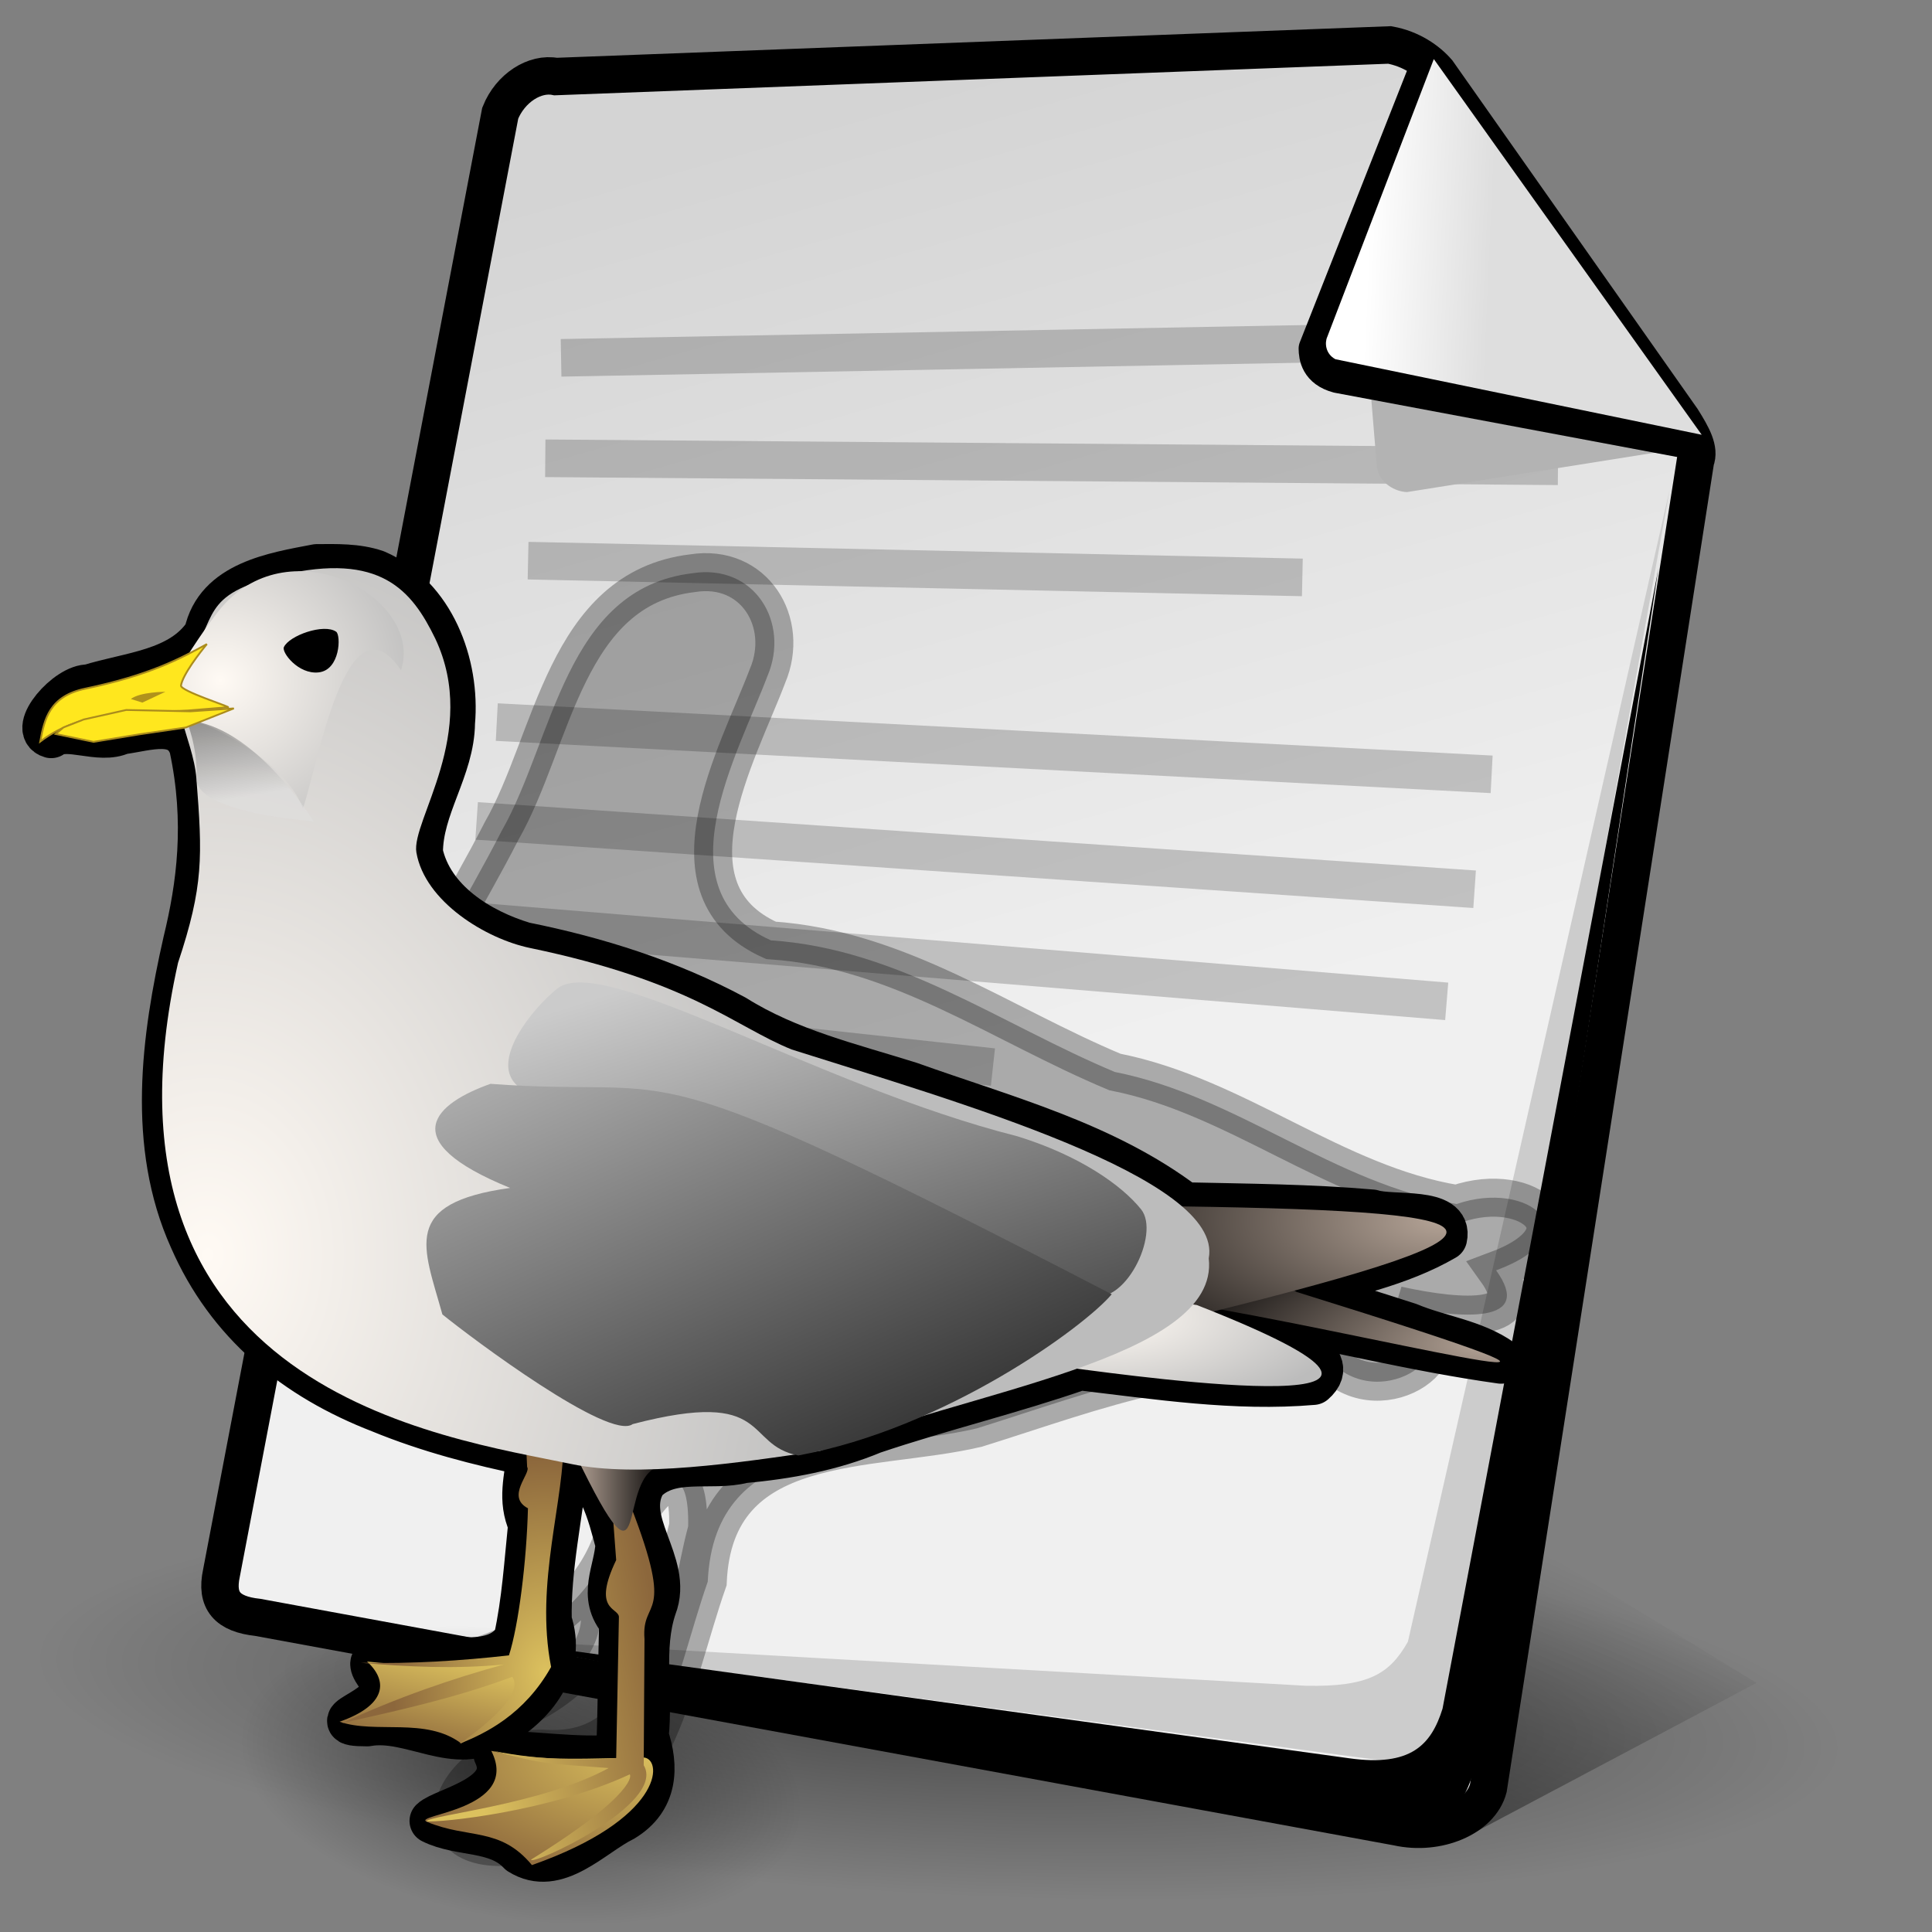 <?xml version="1.0" encoding="UTF-8" standalone="no"?>
<!-- Created with Sodipodi ("http://www.sodipodi.com/") -->
<svg
   xmlns:a="http://ns.adobe.com/AdobeSVGViewerExtensions/3.0/"
   xmlns:dc="http://purl.org/dc/elements/1.1/"
   xmlns:cc="http://web.resource.org/cc/"
   xmlns:rdf="http://www.w3.org/1999/02/22-rdf-syntax-ns#"
   xmlns:svg="http://www.w3.org/2000/svg"
   xmlns="http://www.w3.org/2000/svg"
   xmlns:xlink="http://www.w3.org/1999/xlink"
   xmlns:sodipodi="http://inkscape.sourceforge.net/DTD/sodipodi-0.dtd"
   xmlns:inkscape="http://www.inkscape.org/namespaces/inkscape"
   width="128"
   height="128"
   viewBox="0 0 256 256"
   style="overflow:visible;enable-background:new 0 0 256 256"
   xml:space="preserve"
   id="svg153"
   sodipodi:version="0.32"
   sodipodi:docname="x-office-document.svg"
   sodipodi:docbase="/data/img/icons/Chimera/scalable/mimetypes/office"
   inkscape:version="0.43"
   version="1.0"><rect x="0" y="0" width="256" height="256" fill="#808080" stroke="none"/>
  <defs
   id="defs222"><linearGradient
     id="linearGradient2384"><stop
       style="stop-color:#e2e2e2;stop-opacity:1;"
       offset="0"
       id="stop2386" /><stop
       style="stop-color:#474747;stop-opacity:1;"
       offset="1"
       id="stop2388" /></linearGradient><linearGradient
     inkscape:collect="always"
     xlink:href="#linearGradient2384"
     id="linearGradient2447"
     gradientUnits="userSpaceOnUse"
     gradientTransform="matrix(1.429,0,0,1,-300.246,-40.311)"
     x1="26.712"
     y1="106.903"
     x2="24.319"
     y2="96.934" /><radialGradient
     inkscape:collect="always"
     xlink:href="#linearGradient3665"
     id="radialGradient2445"
     gradientUnits="userSpaceOnUse"
     gradientTransform="matrix(0.524,0,0,0.487,-371.903,-4.721)"
     cx="211.602"
     cy="113.108"
     fx="211.602"
     fy="113.108"
     r="53.717" /><linearGradient
     id="linearGradient2316"><stop
       style="stop-color:#c0c0c0;stop-opacity:1;"
       offset="0"
       id="stop2318" /><stop
       style="stop-color:#373737;stop-opacity:1;"
       offset="1"
       id="stop2320" /></linearGradient><linearGradient
     inkscape:collect="always"
     xlink:href="#linearGradient2316"
     id="linearGradient2443"
     gradientUnits="userSpaceOnUse"
     gradientTransform="matrix(0.6,0,0,0.326,-365.195,5.837)"
     x1="209.51"
     y1="278.967"
     x2="334.976"
     y2="435.531" /><linearGradient
     id="linearGradient2914"><stop
       style="stop-color:#cbcbcb;stop-opacity:1;"
       offset="0"
       id="stop2916" /><stop
       style="stop-color:#474747;stop-opacity:1;"
       offset="1"
       id="stop2918" /></linearGradient><linearGradient
     inkscape:collect="always"
     xlink:href="#linearGradient2914"
     id="linearGradient2441"
     gradientUnits="userSpaceOnUse"
     gradientTransform="matrix(0.632,0,0,0.309,-365.195,5.837)"
     x1="235.753"
     y1="285.147"
     x2="334.754"
     y2="437.329" /><radialGradient
     inkscape:collect="always"
     xlink:href="#linearGradient3665"
     id="radialGradient2439"
     gradientUnits="userSpaceOnUse"
     gradientTransform="matrix(0.387,0,0,0.504,-365.195,5.837)"
     cx="264.973"
     cy="239.389"
     fx="264.973"
     fy="239.389"
     r="230.99" /><radialGradient
     inkscape:collect="always"
     xlink:href="#linearGradient3036"
     id="radialGradient2437"
     gradientUnits="userSpaceOnUse"
     gradientTransform="matrix(0.373,0,0,0.524,-365.195,5.837)"
     cx="394.807"
     cy="335.739"
     fx="394.807"
     fy="335.739"
     r="54.393" /><linearGradient
     inkscape:collect="always"
     xlink:href="#linearGradient3036"
     id="linearGradient2435"
     gradientUnits="userSpaceOnUse"
     gradientTransform="matrix(0.678,0,0,0.288,-365.195,5.837)"
     x1="208.901"
     y1="608.969"
     x2="187.992"
     y2="646.177" /><radialGradient
     inkscape:collect="always"
     xlink:href="#linearGradient3665"
     id="radialGradient2433"
     gradientUnits="userSpaceOnUse"
     gradientTransform="matrix(0.703,0,0,0.278,-365.195,5.837)"
     cx="314.15"
     cy="463.811"
     fx="314.15"
     fy="463.811"
     r="47.28" /><radialGradient
     inkscape:collect="always"
     xlink:href="#linearGradient11793"
     id="radialGradient2431"
     gradientUnits="userSpaceOnUse"
     gradientTransform="matrix(0.668,0,0,0.292,-365.195,5.837)"
     cx="398.336"
     cy="397.5"
     fx="398.336"
     fy="397.5"
     r="86.741" /><radialGradient
     inkscape:collect="always"
     xlink:href="#linearGradient11793"
     id="radialGradient2429"
     gradientUnits="userSpaceOnUse"
     gradientTransform="matrix(0.712,0,0,0.274,-365.195,5.837)"
     cx="382.022"
     cy="483.99"
     fx="382.022"
     fy="483.99"
     r="62.763" /><linearGradient
     inkscape:collect="always"
     xlink:href="#linearGradient11793"
     id="linearGradient2427"
     gradientUnits="userSpaceOnUse"
     gradientTransform="matrix(0.382,0,0,0.511,-365.195,5.837)"
     x1="395.746"
     y1="292.341"
     x2="426.673"
     y2="292.341" /><linearGradient
     inkscape:collect="always"
     xlink:href="#linearGradient3036"
     id="linearGradient2425"
     gradientUnits="userSpaceOnUse"
     gradientTransform="matrix(0.274,0,0,0.713,-365.195,5.837)"
     x1="512.391"
     y1="281.694"
     x2="593.202"
     y2="241.04" /><radialGradient
     inkscape:collect="always"
     xlink:href="#linearGradient3036"
     id="radialGradient2423"
     gradientUnits="userSpaceOnUse"
     gradientTransform="matrix(0.615,0,0,0.317,-365.195,5.837)"
     cx="262.29"
     cy="588.355"
     fx="262.29"
     fy="588.355"
     r="57.947" /><linearGradient
     id="linearGradient9910"><stop
       id="stop9911"
       offset="0"
       style="stop-color:#534b45;stop-opacity:1;" /><stop
       id="stop9912"
       offset="1"
       style="stop-color:#060505;stop-opacity:1;" /></linearGradient><linearGradient
     id="linearGradient10536"><stop
       id="stop10537"
       offset="0"
       style="stop-color:#5c544e;stop-opacity:1;" /><stop
       id="stop10538"
       offset="1"
       style="stop-color:#5f5751;stop-opacity:1;" /></linearGradient><linearGradient
     id="linearGradient2407"><stop
       id="stop2408"
       offset="0"
       style="stop-color:#0b0703;stop-opacity:1;" /><stop
       id="stop2409"
       offset="1"
       style="stop-color:#694b2a;stop-opacity:1;" /></linearGradient><linearGradient
     id="linearGradient3665"><stop
       id="stop3666"
       offset="0"
       style="stop-color:#fffaf4;stop-opacity:1;" /><stop
       id="stop3667"
       offset="1"
       style="stop-color:#bcbcbc;stop-opacity:1;" /></linearGradient><linearGradient
     id="linearGradient11793"><stop
       id="stop11794"
       offset="0"
       style="stop-color:#b4a396;stop-opacity:1;" /><stop
       id="stop11795"
       offset="1"
       style="stop-color:#060505;stop-opacity:1;" /></linearGradient><linearGradient
     id="linearGradient3036"><stop
       id="stop3037"
       offset="0"
       style="stop-color:#dcc15e;stop-opacity:1;" /><stop
       id="stop3038"
       offset="1"
       style="stop-color:#8c673c;stop-opacity:1;" /></linearGradient><linearGradient
     id="linearGradient11317"><stop
       id="stop11319"
       offset="0"
       style="stop-color:#000000;stop-opacity:0.49;" /><stop
       id="stop11321"
       offset="1"
       style="stop-color:#000000;stop-opacity:0;" /></linearGradient><linearGradient
     inkscape:collect="always"
     xlink:href="#linearGradient11317"
     id="linearGradient1369"
     gradientUnits="userSpaceOnUse"
     gradientTransform="matrix(3.24,0,0,1.882,15.047,-83.771)"
     x1="49.782"
     y1="173.457"
     x2="62.504"
     y2="157.023" /><linearGradient
     id="linearGradient2211"><stop
       id="stop2213"
       offset="0"
       style="stop-color:#dedede;stop-opacity:1;" /><stop
       id="stop2215"
       offset="1"
       style="stop-color:#ffffff;stop-opacity:1;" /></linearGradient><linearGradient
     id="linearGradient10457"><stop
       id="stop10459"
       offset="0"
       style="stop-color:#000000;stop-opacity:0.714;" /><stop
       id="stop10461"
       offset="1"
       style="stop-color:#000000;stop-opacity:0;" /></linearGradient><radialGradient
     inkscape:collect="always"
     xlink:href="#linearGradient10457"
     id="radialGradient1351"
     gradientUnits="userSpaceOnUse"
     gradientTransform="scale(2.11,0.474)"
     cx="24.735"
     cy="210.29"
     fx="24.735"
     fy="210.29"
     r="20.929" /><linearGradient
     id="XMLID_2_"
     gradientUnits="userSpaceOnUse"
     x1="101.201"
     y1="49.472"
     x2="130.595"
     y2="153.534"
     gradientTransform="matrix(1.196,0,0,1.196,-16.985,-42.697)">
      <stop
   offset="0"
   style="stop-color:#D4D4D4"
   id="stop164" />
      <stop
   offset="1"
   style="stop-color:#F0F0F0"
   id="stop165" />
      <a:midPointStop
   offset="0"
   style="stop-color:#D4D4D4"
   id="midPointStop166" />
      <a:midPointStop
   offset="0.5"
   style="stop-color:#D4D4D4"
   id="midPointStop167" />
      <a:midPointStop
   offset="1"
   style="stop-color:#F0F0F0"
   id="midPointStop168" />
    </linearGradient><linearGradient
     inkscape:collect="always"
     xlink:href="#linearGradient2211"
     id="linearGradient2209"
     x1="213.319"
     y1="69.45"
     x2="199.659"
     y2="69.351"
     gradientUnits="userSpaceOnUse"
     gradientTransform="matrix(1.195,4.415806e-2,-4.415806e-2,1.195,-54.49,-54.128)" /><radialGradient
     inkscape:collect="always"
     xlink:href="#linearGradient10457"
     id="radialGradient1492"
     gradientUnits="userSpaceOnUse"
     gradientTransform="scale(2.11,0.474)"
     cx="24.735"
     cy="210.29"
     fx="24.735"
     fy="210.29"
     r="20.929" /><radialGradient
     inkscape:collect="always"
     xlink:href="#linearGradient3036"
     id="radialGradient1495"
     gradientUnits="userSpaceOnUse"
     gradientTransform="matrix(0.615,0,0,0.317,-75.633,46.116)"
     cx="262.29"
     cy="588.355"
     fx="262.29"
     fy="588.355"
     r="57.947" /><linearGradient
     inkscape:collect="always"
     xlink:href="#linearGradient3036"
     id="linearGradient1498"
     gradientUnits="userSpaceOnUse"
     gradientTransform="matrix(0.274,0,0,0.713,-75.633,46.116)"
     x1="512.391"
     y1="281.694"
     x2="593.202"
     y2="241.04" /><linearGradient
     inkscape:collect="always"
     xlink:href="#linearGradient11793"
     id="linearGradient1501"
     gradientUnits="userSpaceOnUse"
     gradientTransform="matrix(0.382,0,0,0.511,-75.633,46.116)"
     x1="395.746"
     y1="292.341"
     x2="426.673"
     y2="292.341" /><radialGradient
     inkscape:collect="always"
     xlink:href="#linearGradient11793"
     id="radialGradient1504"
     gradientUnits="userSpaceOnUse"
     gradientTransform="matrix(0.712,0,0,0.274,-75.633,46.116)"
     cx="382.022"
     cy="483.99"
     fx="382.022"
     fy="483.99"
     r="62.763" /><radialGradient
     inkscape:collect="always"
     xlink:href="#linearGradient11793"
     id="radialGradient1506"
     gradientUnits="userSpaceOnUse"
     gradientTransform="matrix(0.668,0,0,0.292,-75.633,46.116)"
     cx="398.336"
     cy="397.5"
     fx="398.336"
     fy="397.5"
     r="86.741" /><radialGradient
     inkscape:collect="always"
     xlink:href="#linearGradient3665"
     id="radialGradient1509"
     gradientUnits="userSpaceOnUse"
     gradientTransform="matrix(0.703,0,0,0.278,-75.633,46.116)"
     cx="314.15"
     cy="463.811"
     fx="314.15"
     fy="463.811"
     r="47.28" /><linearGradient
     inkscape:collect="always"
     xlink:href="#linearGradient3036"
     id="linearGradient1511"
     gradientUnits="userSpaceOnUse"
     gradientTransform="matrix(0.678,0,0,0.288,-75.633,46.116)"
     x1="208.901"
     y1="608.969"
     x2="187.992"
     y2="646.177" /><radialGradient
     inkscape:collect="always"
     xlink:href="#linearGradient3036"
     id="radialGradient1513"
     gradientUnits="userSpaceOnUse"
     gradientTransform="matrix(0.373,0,0,0.524,-75.633,46.116)"
     cx="394.807"
     cy="335.739"
     fx="394.807"
     fy="335.739"
     r="54.393" /><radialGradient
     inkscape:collect="always"
     xlink:href="#linearGradient3665"
     id="radialGradient1515"
     gradientUnits="userSpaceOnUse"
     gradientTransform="matrix(0.387,0,0,0.504,-75.633,46.116)"
     cx="264.973"
     cy="239.389"
     fx="264.973"
     fy="239.389"
     r="230.99" /><linearGradient
     inkscape:collect="always"
     xlink:href="#linearGradient10536"
     id="linearGradient1517"
     gradientUnits="userSpaceOnUse"
     gradientTransform="matrix(0.632,0,0,0.309,-75.633,46.116)"
     x1="289.739"
     y1="384.225"
     x2="304.699"
     y2="287.088" /><linearGradient
     inkscape:collect="always"
     xlink:href="#linearGradient9910"
     id="linearGradient1519"
     gradientUnits="userSpaceOnUse"
     gradientTransform="matrix(0.6,0,0,0.326,-75.633,46.116)"
     x1="286.066"
     y1="314.963"
     x2="347.121"
     y2="434.643" /><radialGradient
     inkscape:collect="always"
     xlink:href="#linearGradient2407"
     id="radialGradient1535"
     gradientUnits="userSpaceOnUse"
     gradientTransform="matrix(0.802,0,0,0.908,-158.504,-11.766)"
     cx="246.888"
     cy="110.653"
     fx="246.995"
     fy="110.653"
     r="3.486" /><radialGradient
     inkscape:collect="always"
     xlink:href="#linearGradient3036"
     id="radialGradient1538"
     gradientUnits="userSpaceOnUse"
     gradientTransform="matrix(0.432,-0.434,0.516,0.503,-140.625,156.909)"
     cx="252.704"
     cy="92.479"
     fx="252.704"
     fy="92.479"
     r="10.13" /><radialGradient
     inkscape:collect="always"
     xlink:href="#linearGradient3036"
     id="radialGradient1540"
     gradientUnits="userSpaceOnUse"
     gradientTransform="matrix(-0.419,-0.699,1.324,-0.853,11.854,352.977)"
     cx="266.178"
     cy="91.067"
     fx="266.178"
     fy="91.067"
     r="10.13" /><radialGradient
     inkscape:collect="always"
     xlink:href="#linearGradient3665"
     id="radialGradient1543"
     gradientUnits="userSpaceOnUse"
     gradientTransform="matrix(0.529,0,0,0.548,-79.344,31.091)"
     cx="211.602"
     cy="113.108"
     fx="211.602"
     fy="113.108"
     r="53.717" /><radialGradient
     inkscape:collect="always"
     xlink:href="#linearGradient2407"
     id="radialGradient1548"
     gradientUnits="userSpaceOnUse"
     gradientTransform="matrix(0.257,0.503,-0.382,0.195,41.317,-17.85)"
     cx="180.697"
     cy="141.747"
     fx="180.697"
     fy="141.747"
     r="25.967" /><linearGradient
     inkscape:collect="always"
     xlink:href="#linearGradient9910"
     id="linearGradient3196"
     gradientUnits="userSpaceOnUse"
     gradientTransform="matrix(0.6,0,0,0.326,-76.07,45.07)"
     x1="286.066"
     y1="314.963"
     x2="347.121"
     y2="434.643" /><linearGradient
     inkscape:collect="always"
     xlink:href="#linearGradient10536"
     id="linearGradient3199"
     gradientUnits="userSpaceOnUse"
     gradientTransform="matrix(0.632,0,0,0.309,-76.07,45.07)"
     x1="289.739"
     y1="384.225"
     x2="304.699"
     y2="287.088" /><radialGradient
     inkscape:collect="always"
     xlink:href="#linearGradient3665"
     id="radialGradient3202"
     gradientUnits="userSpaceOnUse"
     gradientTransform="matrix(0.387,0,0,0.504,-76.07,45.07)"
     cx="264.973"
     cy="239.389"
     fx="264.973"
     fy="239.389"
     r="230.99" /><radialGradient
     inkscape:collect="always"
     xlink:href="#linearGradient3036"
     id="radialGradient3205"
     gradientUnits="userSpaceOnUse"
     gradientTransform="matrix(0.373,0,0,0.524,-76.07,45.07)"
     cx="394.807"
     cy="335.739"
     fx="394.807"
     fy="335.739"
     r="54.393" /><linearGradient
     inkscape:collect="always"
     xlink:href="#linearGradient3036"
     id="linearGradient3208"
     gradientUnits="userSpaceOnUse"
     gradientTransform="matrix(0.678,0,0,0.288,-76.07,45.07)"
     x1="208.901"
     y1="608.969"
     x2="187.992"
     y2="646.177" /><radialGradient
     inkscape:collect="always"
     xlink:href="#linearGradient3665"
     id="radialGradient3211"
     gradientUnits="userSpaceOnUse"
     gradientTransform="matrix(0.703,0,0,0.278,-76.07,45.07)"
     cx="314.15"
     cy="463.811"
     fx="314.15"
     fy="463.811"
     r="47.28" /><radialGradient
     inkscape:collect="always"
     xlink:href="#linearGradient11793"
     id="radialGradient3214"
     gradientUnits="userSpaceOnUse"
     gradientTransform="matrix(0.668,0,0,0.292,-76.07,45.07)"
     cx="398.336"
     cy="397.5"
     fx="398.336"
     fy="397.5"
     r="86.741" /><radialGradient
     inkscape:collect="always"
     xlink:href="#linearGradient11793"
     id="radialGradient3217"
     gradientUnits="userSpaceOnUse"
     gradientTransform="matrix(0.712,0,0,0.274,-76.07,45.07)"
     cx="382.022"
     cy="483.99"
     fx="382.022"
     fy="483.99"
     r="62.763" /><linearGradient
     inkscape:collect="always"
     xlink:href="#linearGradient11793"
     id="linearGradient3220"
     gradientUnits="userSpaceOnUse"
     gradientTransform="matrix(0.382,0,0,0.511,-76.07,45.07)"
     x1="395.746"
     y1="292.341"
     x2="426.673"
     y2="292.341" /><linearGradient
     inkscape:collect="always"
     xlink:href="#linearGradient3036"
     id="linearGradient3223"
     gradientUnits="userSpaceOnUse"
     gradientTransform="matrix(0.274,0,0,0.713,-76.07,45.07)"
     x1="512.391"
     y1="281.694"
     x2="593.202"
     y2="241.04" /><radialGradient
     inkscape:collect="always"
     xlink:href="#linearGradient3036"
     id="radialGradient3226"
     gradientUnits="userSpaceOnUse"
     gradientTransform="matrix(0.615,0,0,0.317,-76.07,45.07)"
     cx="262.29"
     cy="588.355"
     fx="262.29"
     fy="588.355"
     r="57.947" /></defs>
  <sodipodi:namedview
   id="base"
   inkscape:zoom="3.3583332"
   inkscape:cx="52.745666"
   inkscape:cy="40.309309"
   inkscape:window-width="1006"
   inkscape:window-height="839"
   inkscape:window-x="31"
   inkscape:window-y="0"
   inkscape:current-layer="layer3" />
  <path
   transform="matrix(2.707,0.148,-0.264,2.548,9.436,-36.046)"
   d="M 96.354 99.661 A 44.162 9.919 0 1 1  8.03,99.661 A 44.162 9.919 0 1 1  96.354 99.661 z"
   sodipodi:ry="9.9188194"
   sodipodi:rx="44.162361"
   sodipodi:cy="99.660515"
   sodipodi:cx="52.191883"
   id="path9697"
   style="opacity:0.608;fill:url(#radialGradient1351);fill-opacity:1;stroke:none;stroke-width:3;stroke-linecap:round;stroke-linejoin:round;stroke-miterlimit:4;stroke-opacity:1"
   sodipodi:type="arc" /><path
   id="path8926"
   d="M 189.866,196.788 L 195.666,242.66 L 232.758,222.99 L 189.866,196.788 z "
   style="fill:url(#linearGradient1369);fill-opacity:1;fill-rule:evenodd;stroke:none;stroke-width:1px;stroke-linecap:butt;stroke-linejoin:miter;stroke-opacity:1"
   sodipodi:nodetypes="cccc" />
  
  <path
   style="font-size:12px;fill:url(#XMLID_2_);stroke:#000000;stroke-width:4.958;stroke-miterlimit:4;stroke-dasharray:none;stroke-opacity:1"
   d="M 29.344,208.442 C 28.557,212.115 30.107,213.877 34.168,214.312 L 185.168,242.087 C 190.49,243.275 196.17,240.877 197.208,236.953 L 224.664,61.029 C 225.257,59.565 224.248,57.745 222.883,55.569 L 190.484,9.523 C 189.165,7.999 186.966,6.474 184.138,5.957 L 73.625,10.143 C 70.875,9.592 67.614,11.654 66.282,14.995 L 29.344,208.442 z "
   id="path169"
   sodipodi:nodetypes="ccccccccccc" /><path
   sodipodi:nodetypes="cc"
   id="path13660"
   d="M 205.255,44.951 L 76.835,47.369"
   style="fill:#000000;fill-opacity:0.158;fill-rule:evenodd;stroke:#000000;stroke-width:4.982px;stroke-linecap:square;stroke-linejoin:miter;stroke-opacity:0.193;display:inline" /><path
   sodipodi:nodetypes="cc"
   id="path13662"
   d="M 170.078,76.455 L 72.463,74.343"
   style="fill:#000000;fill-opacity:0.158;fill-rule:evenodd;stroke:#000000;stroke-width:4.982px;stroke-linecap:square;stroke-linejoin:miter;stroke-opacity:0.193;display:inline" /><path
   sodipodi:nodetypes="cc"
   id="path13668"
   d="M 192.909,117.66 L 65.64,108.943"
   style="fill:#000000;fill-opacity:0.158;fill-rule:evenodd;stroke:#000000;stroke-width:4.982px;stroke-linecap:square;stroke-linejoin:miter;stroke-opacity:0.193;display:inline" /><path
   sodipodi:nodetypes="cc"
   id="path13682"
   d="M 129.093,141.122 L 60.505,133.634"
   style="fill:#000000;fill-opacity:0.158;fill-rule:evenodd;stroke:#000000;stroke-width:4.982px;stroke-linecap:square;stroke-linejoin:miter;stroke-opacity:0.193;display:inline" /><path
   sodipodi:nodetypes="cc"
   id="path2464"
   d="M 203.949,61.765 L 74.743,60.745"
   style="fill:#000000;fill-opacity:0.158;fill-rule:evenodd;stroke:#000000;stroke-width:4.982px;stroke-linecap:square;stroke-linejoin:miter;stroke-opacity:0.193;display:inline" /><path
   sodipodi:nodetypes="cc"
   id="path2470"
   d="M 195.162,102.474 L 68.314,95.811"
   style="fill:#000000;fill-opacity:0.158;fill-rule:evenodd;stroke:#000000;stroke-width:4.982px;stroke-linecap:square;stroke-linejoin:miter;stroke-opacity:0.193;display:inline" /><path
   sodipodi:nodetypes="cc"
   id="path2472"
   d="M 189.213,132.479 L 63.059,122.103"
   style="fill:#000000;fill-opacity:0.158;fill-rule:evenodd;stroke:#000000;stroke-width:4.982px;stroke-linecap:square;stroke-linejoin:miter;stroke-opacity:0.193;display:inline" />
  <path
   style="font-size:12px;fill:none"
   d="M 6.106,187.566 L 81.192,22.955 C 83.238,16.765 101.558,5.817 109.646,7.258 L 250.587,19.106 C 248.935,18.111 246.982,17.36 244.787,16.969 L 107.11,3.332 C 99.02,1.892 80.702,12.841 78.657,19.03 L 3.571,183.642 C 2.405,187.171 3.502,190.698 6.158,193.346 C 5.515,191.522 5.451,189.546 6.106,187.566 z "
   id="path170" />
  <g
   id="g171"
   style="font-size:12px;stroke:#000000" />
  <path
   style="font-size:12px;fill:#cccccc;fill-opacity:1"
   d="M 186.554,217.537 C 184.142,221.794 181.365,223.536 173.012,223.373 L 62.724,217.11 L 180.679,232.947 C 188.813,234.124 190.552,231.999 192.396,225.746 L 221.231,64.919 L 186.554,217.537 z "
   id="path172"
   sodipodi:nodetypes="ccccccc" />
  
  
  
  
  <g
   id="Layer_2"
   style="stroke:#000000">
    <path
   style="fill:none;stroke:none"
   d="M 256,256 L 0,256 L 0,0 L 256,0 L 256,256 z "
   id="path220" />
  </g>
<path
   style="opacity:1;color:#000000;fill:#b3b3b3;fill-opacity:1;fill-rule:nonzero;stroke:none;stroke-width:1;stroke-linecap:butt;stroke-linejoin:miter;marker:none;marker-start:none;marker-mid:none;marker-end:none;stroke-miterlimit:4;stroke-dasharray:none;stroke-dashoffset:0;stroke-opacity:1;visibility:visible;display:inline;overflow:visible"
   d="M 181.458,49.934 L 182.444,61.865 C 182.749,64.063 184.965,65.183 186.449,65.2 L 225.263,59.027 L 181.458,49.934 z "
   id="path2204"
   sodipodi:nodetypes="ccccc" /><path
   style="font-size:12px;fill:#000000;fill-opacity:1;overflow:visible"
   d="M 191.145,226.405 C 189.637,231.232 186.93,234.117 178.791,232.984 L 63.589,217.061 L 183.952,240.832 C 192.092,241.963 193.819,239.829 195.629,233.566 L 219.745,75.325 L 191.145,226.405 z "
   id="path3075"
   sodipodi:nodetypes="ccccccc" /><path
   sodipodi:nodetypes="cccc"
   id="path2212"
   d="M 189.768,7.083 L 174.338,46.185 C 174.347,47.197 174.566,49.097 177.269,49.815 L 225.518,58.868"
   style="fill:none;fill-opacity:0.75;fill-rule:evenodd;stroke:#000000;stroke-width:4.527;stroke-linecap:butt;stroke-linejoin:round;stroke-miterlimit:4;stroke-dasharray:none;stroke-opacity:1" /><path
   style="fill:url(#linearGradient2209);fill-opacity:1;fill-rule:evenodd;stroke:none;stroke-width:1px;stroke-linecap:butt;stroke-linejoin:miter;stroke-opacity:1;overflow:visible"
   d="M 189.987,7.828 L 175.866,44.646 C 175.523,45.396 175.599,46.875 176.949,47.599 L 225.483,57.608"
   id="path2202"
   sodipodi:nodetypes="cccc" /><g
   id="layer1"
   transform="matrix(0.252,0,0,0.252,-20.246,70.494)" /><g
   inkscape:groupmode="layer"
   id="layer2"
   inkscape:label="doc" /><g
   inkscape:groupmode="layer"
   id="layer3"
   inkscape:label="bird"><path
     style="opacity:0.291;fill:#000000;fill-opacity:1;fill-rule:evenodd;stroke:#000000;stroke-width:5.035;stroke-linecap:butt;stroke-linejoin:miter;stroke-miterlimit:4;stroke-dasharray:none;stroke-opacity:1;overflow:visible"
     d="M 91.754,75.955 C 74.843,77.985 73.355,98.078 66.452,110.136 C 57.235,128.176 42.317,147.611 48.994,168.993 C 52.412,187.179 78.81,182.869 82.458,197.877 C 80.925,214.177 66.457,219.975 52.933,221.89 C 48.55,235.6 79.827,227.151 79.502,214.196 C 78.911,207.476 91.462,186.041 91.188,202.234 C 88.206,213.244 87.752,232.478 72.458,231.734 C 59.89,230.964 53.352,247.479 70.154,244.341 C 86.829,241.684 89.167,222.69 93.781,209.585 C 94.648,189.8 115.291,192.598 129.439,189.266 C 145.045,184.406 161.059,177.825 177.763,181.634 C 185.128,186.661 196.24,177.362 185.165,172.955 C 193.801,174.848 203.346,175.424 198.243,168.33 C 211.073,163.562 202.713,156.201 193.015,159.539 C 176.806,156.886 163.922,145.237 147.72,142.042 C 132.544,135.689 119.033,125.726 102.155,124.603 C 87.441,118.022 97.731,100.047 101.707,89.544 C 104.701,82.491 99.951,74.652 91.754,75.955 z "
     id="path1516" /><path
     transform="matrix(0.848,0.112,-8.25723e-2,1.932,33.011,36.767)"
     d="M 96.354 99.661 A 44.162 9.919 0 1 1  8.03,99.661 A 44.162 9.919 0 1 1  96.354 99.661 z"
     sodipodi:ry="9.9188194"
     sodipodi:rx="44.162361"
     sodipodi:cy="99.660515"
     sodipodi:cx="52.191883"
     id="path1512"
     style="opacity:0.608;fill:url(#radialGradient1492);fill-opacity:1;stroke:none;stroke-width:3;stroke-linecap:round;stroke-linejoin:round;stroke-miterlimit:4;stroke-opacity:1;overflow:visible"
     sodipodi:type="arc" /><g
     style="overflow:visible"
     id="g2403"
     transform="translate(290.181,39.798)"><path
       id="path1632"
       d="M -248.215,35.3 C -253.81,36.372 -261.416,37.527 -262.814,44.184 C -266.177,49.283 -273.047,49.553 -278.388,51.241 C -281.216,51.083 -286.19,56.874 -283.4,57.661 C -281.294,56.095 -276.994,58.54 -274.112,57.174 C -270.618,56.716 -266.244,55.049 -264.777,59.141 C -262.618,69.177 -263.794,77.652 -265.574,84.969 C -268.487,97.824 -270.364,111.886 -264.793,124.28 C -259.909,135.503 -250.995,142.733 -239.769,147.076 C -233.416,149.687 -226.742,151.417 -220.027,152.8 C -220.349,156.183 -221.295,158.881 -219.846,162.174 C -220.372,167.256 -220.682,172.405 -221.78,177.397 C -224.695,182.057 -231.83,179.13 -236.569,180.369 C -239.345,180.536 -242.444,179.093 -239.724,182.596 C -237.033,186.514 -248.59,188.603 -241.509,188.601 C -235.741,187.561 -229.577,192.733 -224.467,188.938 C -219.366,185.997 -215.371,181.013 -217.419,174.982 C -217.582,167.85 -215.9,160.864 -215.215,153.8 C -210.628,154.834 -209.328,160.938 -208.277,164.785 C -208.453,168.448 -210.776,171.663 -207.793,175.039 C -207.955,181.022 -207.948,187.008 -208.215,192.988 C -213.366,193.612 -220.777,192.376 -224.468,192.569 C -221.789,198.296 -231.356,199.969 -232.916,201.482 C -229.18,203.351 -224.321,202.361 -221.261,205.64 C -216.47,208.677 -211.74,203.25 -207.649,201.237 C -203.319,198.635 -203.2,194.347 -204.582,190.24 C -203.954,184.565 -205.368,178.542 -203.506,173.1 C -201.262,167.339 -208.114,161.807 -204.798,156.462 C -201.389,152.921 -196.017,154.853 -191.693,153.731 C -185.812,153.196 -179.985,152.129 -174.517,149.848 C -165.45,146.796 -156.128,144.567 -147.09,141.425 C -136.839,142.631 -126.519,144.25 -116.176,143.363 C -112.287,139.984 -121.071,137.554 -123.552,136.199 C -126.188,135.548 -130.094,132.616 -125.206,134.056 C -113.876,136.117 -102.69,138.955 -91.277,140.55 C -94.877,137.993 -99.499,137.495 -103.529,135.804 C -108.46,134.2 -113.429,132.716 -118.34,131.05 C -111.735,129.063 -104.805,127.747 -98.777,124.238 C -97.912,120.395 -105.733,121.681 -108.367,120.818 C -116.629,120.096 -124.928,120.048 -133.215,119.863 C -143.936,111.75 -157.192,108.341 -169.652,103.878 C -177.553,101.4 -185.758,99.467 -192.846,95.011 C -201.574,90.33 -211.073,87.321 -220.751,85.378 C -226.684,83.594 -233.078,79.64 -234.485,73.209 C -234.518,67.163 -230.292,62.048 -230.239,55.96 C -229.544,48.247 -232.916,39.262 -240.4,36.051 C -242.91,35.196 -245.6,35.284 -248.215,35.3 z "
       style="fill:#000000;fill-opacity:1;fill-rule:evenodd;stroke:#000000;stroke-width:6;stroke-linecap:butt;stroke-linejoin:round;stroke-miterlimit:4;stroke-dasharray:none;stroke-opacity:1;overflow:visible"
       sodipodi:nodetypes="ccccccccccccccccccccccccccccccccccccccccccccccc" /><path
       d="M -204.788,193.089 C -202.309,193.468 -202.448,201.27 -219.697,207.334 C -223.933,202.234 -228.087,203.908 -233.583,201.615 C -235.877,200.658 -221.08,200.103 -225.082,192.203 C -218.317,193.731 -211.608,193.13 -204.788,193.089 z "
       id="path1486"
       style="fill:url(#radialGradient2423);fill-opacity:1;fill-rule:evenodd;stroke:none;stroke-width:0.25pt;stroke-linecap:butt;stroke-linejoin:miter;stroke-opacity:1"
       sodipodi:nodetypes="ccscc" /><path
       d="M -209.079,159.658 L -206.598,159.779 C -200.587,175.27 -205.226,171.76 -204.782,177.387 L -204.885,194.109 C -201.812,199.232 -219.829,207.519 -219.816,206.613 C -205.571,197.767 -206.572,195.24 -206.759,195.327 C -217.46,200.294 -231.855,201.716 -233.686,201.537 C -233.259,200.714 -218.399,199.336 -209.528,194.479 C -218.137,193.814 -217.691,194.076 -224.851,192.203 C -218.033,193.565 -212.29,193.401 -208.534,193.167 L -208.171,174.422 C -208.292,173.192 -211.741,173.595 -208.534,166.919 L -209.079,159.658 z "
       id="path1488"
       style="fill:url(#linearGradient2425);fill-opacity:1;fill-rule:evenodd;stroke:none;stroke-width:0.25pt;stroke-linecap:butt;stroke-linejoin:miter;stroke-opacity:1"
       sodipodi:nodetypes="cccccsccccccc" /><path
       d="M -213.919,152.941 C -203.552,174.422 -208.978,154.999 -202.241,154.394 C -202.241,154.394 -205.811,147.374 -206.053,147.374 C -212.104,147.072 -213.919,152.941 -213.919,152.941 z "
       id="path1490"
       style="fill:url(#linearGradient2427);fill-opacity:1;fill-rule:evenodd;stroke:none;stroke-width:0.25pt;stroke-linecap:butt;stroke-linejoin:miter;stroke-opacity:1" /><path
       d="M -129.074,133.599 L -127.342,126.196 L -118.363,131.394 C -64.912,148.038 -103.136,138.22 -129.074,133.599 z "
       id="path1492"
       style="fill:url(#radialGradient2429);fill-opacity:1;fill-rule:evenodd;stroke:none;stroke-width:0.25pt;stroke-linecap:butt;stroke-linejoin:miter;stroke-opacity:1" /><path
       d="M -135.533,135.489 C -85.442,123.308 -87.489,120.735 -133.8,120.053 L -135.533,135.489 z "
       id="path1494"
       style="fill:url(#radialGradient2431);fill-opacity:1;fill-rule:evenodd;stroke:none;stroke-width:0.25pt;stroke-linecap:butt;stroke-linejoin:miter;stroke-opacity:1" /><path
       d="M -148.134,141.475 C -138.841,142.683 -90.01,149.404 -131.595,133.127 L -148.607,130.606 L -148.134,141.475 z "
       id="path1496"
       style="fill:url(#radialGradient2433);fill-opacity:1;fill-rule:evenodd;stroke:none;stroke-width:0.25pt;stroke-linecap:butt;stroke-linejoin:miter;stroke-opacity:1" /><path
       d="M -219.25,180.054 C -217.34,185.241 -224.644,188.57 -229.083,191.203 C -233.754,187.693 -240.438,189.99 -245.187,188.338 C -238.941,186.145 -238.735,182.944 -241.548,180.363 C -232.799,181.344 -226.683,180.157 -219.25,180.054 z "
       id="path1498"
       style="fill:url(#linearGradient2435);fill-opacity:1;fill-rule:evenodd;stroke:none;stroke-width:0.25pt;stroke-linecap:butt;stroke-linejoin:miter;stroke-opacity:1" /><path
       d="M -220.552,149.985 L -215.516,150.532 C -215.297,158.854 -219.348,169.913 -217.158,181.081 C -220.667,187.34 -225.803,189.883 -229.312,191.264 C -225.35,188.54 -220.769,184.5 -222.304,182.395 C -229.9,185.213 -237.187,186.793 -244.86,188.527 C -237.629,185.161 -230.088,182.57 -223.399,180.753 C -229.791,181.377 -236.105,181.071 -242.342,180.534 C -235.499,180.67 -229.121,180.264 -222.742,179.548 C -221.465,175.57 -220.406,167.103 -220.224,160.058 C -223.217,158.489 -219.749,155.387 -220.333,154.584 L -220.552,149.985 z "
       id="path1500"
       style="fill:url(#radialGradient2437);fill-opacity:1;fill-rule:evenodd;stroke:none;stroke-width:0.25pt;stroke-linecap:butt;stroke-linejoin:miter;stroke-opacity:1" /><path
       sodipodi:nodetypes="cssscsscccsc"
       d="M -266.591,87.783 C -263.201,77.591 -263.348,73.68 -264.157,63.368 C -264.596,57.773 -268.702,52.28 -265.436,47.912 C -261.156,42.189 -263.987,38.997 -252.899,36.407 C -239.756,33.338 -235.621,38.406 -232.505,44.82 C -226.601,57.32 -235.729,68.976 -235.007,73.16 C -233.881,79.682 -225.793,84.6 -219.968,85.811 C -198.598,90.254 -192.873,96.198 -185.288,99.261 C -163.856,106.062 -127.972,116.269 -130.017,126.942 C -128.483,140.338 -162.659,144.632 -181.431,152.426 C -192.287,154.055 -205.77,156.022 -214.443,154.198 C -231.352,150.641 -279.27,144.501 -266.591,87.783 z "
       id="path1502"
       style="fill:url(#radialGradient2439);fill-opacity:1;fill-rule:evenodd;stroke:none;stroke-width:0.25pt;stroke-linecap:butt;stroke-linejoin:miter;stroke-opacity:1" /><path
       d="M -217.922,105.631 C -228.425,103.686 -219.284,93.437 -216.288,91.16 C -210.152,86.497 -181.901,104.075 -155.371,110.766 C -147.183,113.294 -141.562,117.223 -138.975,120.452 C -136.388,123.68 -141.254,133.677 -145.919,131.771 C -168.986,124.303 -194.854,113.1 -217.922,105.631 z "
       id="path1504"
       style="fill:url(#linearGradient2441);fill-opacity:1;fill-rule:evenodd;stroke:none;stroke-width:0.25pt;stroke-linecap:butt;stroke-linejoin:miter;stroke-opacity:1" /><path
       d="M -225.186,103.815 C -198.192,105.842 -207.981,97.932 -142.871,131.698 C -146.48,136 -164.921,149.496 -184.399,153.056 C -191.716,151.671 -187.761,144.058 -206.35,148.903 C -209.415,151.177 -227.608,137.582 -231.563,134.368 C -234.06,125.37 -237.15,119.635 -222.59,117.608 C -238.287,111.231 -232.33,106.337 -225.186,103.815 z "
       id="path1506"
       style="fill:url(#linearGradient2443);fill-opacity:1;fill-rule:evenodd;stroke:none;stroke-width:0.25pt;stroke-linecap:butt;stroke-linejoin:miter;stroke-opacity:1" /><path
       sodipodi:nodetypes="csccs"
       d="M -260.289,40.087 C -262.979,42.894 -270.844,55.201 -268.775,54.9 C -264.811,54.323 -252.432,60.59 -250.047,67.328 C -248.097,61.822 -244.259,38.379 -237.049,49.012 C -234.02,39.753 -250.792,30.172 -260.289,40.087 z "
       id="path1508"
       style="fill:url(#radialGradient2445);fill-opacity:1;fill-rule:evenodd;stroke:none;stroke-width:0.25pt;stroke-linecap:butt;stroke-linejoin:miter;stroke-opacity:1;overflow:visible" /><path
       d="M -284.844,58.456 C -284.3,55.473 -283.614,52.446 -278.882,51.455 C -270.314,49.66 -266.24,47.439 -262.769,45.548 C -263.681,46.644 -265.984,49.617 -266.199,51.04 C -266.307,51.751 -259.591,53.884 -259.962,53.915 L -265.287,54.352 C -271.36,54.685 -278.972,53.984 -284.844,58.456 z "
       id="path1513"
       style="opacity:1;color:#000000;fill:#ffe71e;fill-opacity:1;fill-rule:evenodd;stroke:#ab8c1c;stroke-width:0.243;stroke-linecap:butt;stroke-linejoin:miter;marker:none;marker-start:none;marker-mid:none;marker-end:none;stroke-miterlimit:4;stroke-dasharray:none;stroke-dashoffset:0;stroke-opacity:1;visibility:visible;display:inline;overflow:visible"
       sodipodi:nodetypes="cscsscc" /><path
       d="M -252.566,45.954 C -251.886,44.424 -247.258,42.77 -245.637,43.91 C -244.991,44.365 -245.085,48.997 -247.978,49.299 C -250.651,49.579 -252.879,46.657 -252.566,45.954 z "
       id="path1515"
       style="fill:#000000;fill-opacity:1;fill-rule:evenodd;stroke:none;stroke-width:0.25pt;stroke-linecap:butt;stroke-linejoin:miter;stroke-opacity:1;overflow:visible" /><path
       sodipodi:nodetypes="cscc"
       id="path1517"
       d="M -265.487,55.668 C -265.487,55.668 -263.982,59.037 -264.132,63.354 C -264.292,67.923 -248.634,69.038 -248.634,69.038 C -248.634,69.038 -256.458,56.195 -265.487,55.668 z "
       style="opacity:0.453;fill:url(#linearGradient2447);fill-opacity:1;fill-rule:evenodd;stroke:none;stroke-width:1px;stroke-linecap:butt;stroke-linejoin:miter;stroke-opacity:1;overflow:visible" /><path
       sodipodi:nodetypes="cccccccccc"
       id="path1510"
       d="M -282.799,57.458 L -277.791,58.5 L -271.748,57.507 L -265.567,56.599 L -259.195,54.071 L -264.943,54.456 L -273.456,54.277 L -279.091,55.536 L -281.779,56.593 L -282.799,57.458 z "
       style="fill:#ffe71e;fill-opacity:1;fill-rule:evenodd;stroke:#ab8c1c;stroke-width:0.239;stroke-linecap:butt;stroke-linejoin:miter;stroke-miterlimit:4;stroke-dasharray:none;stroke-opacity:1;overflow:visible" /><path
       id="path1519"
       d="M -272.84,52.823 C -271.621,51.868 -268.267,51.868 -268.267,51.868 L -271.316,53.3 L -272.84,52.823 z "
       style="fill:#b0921c;fill-opacity:1;fill-rule:evenodd;stroke:none;stroke-width:1px;stroke-linecap:butt;stroke-linejoin:miter;stroke-opacity:1;overflow:visible" /></g></g></svg>